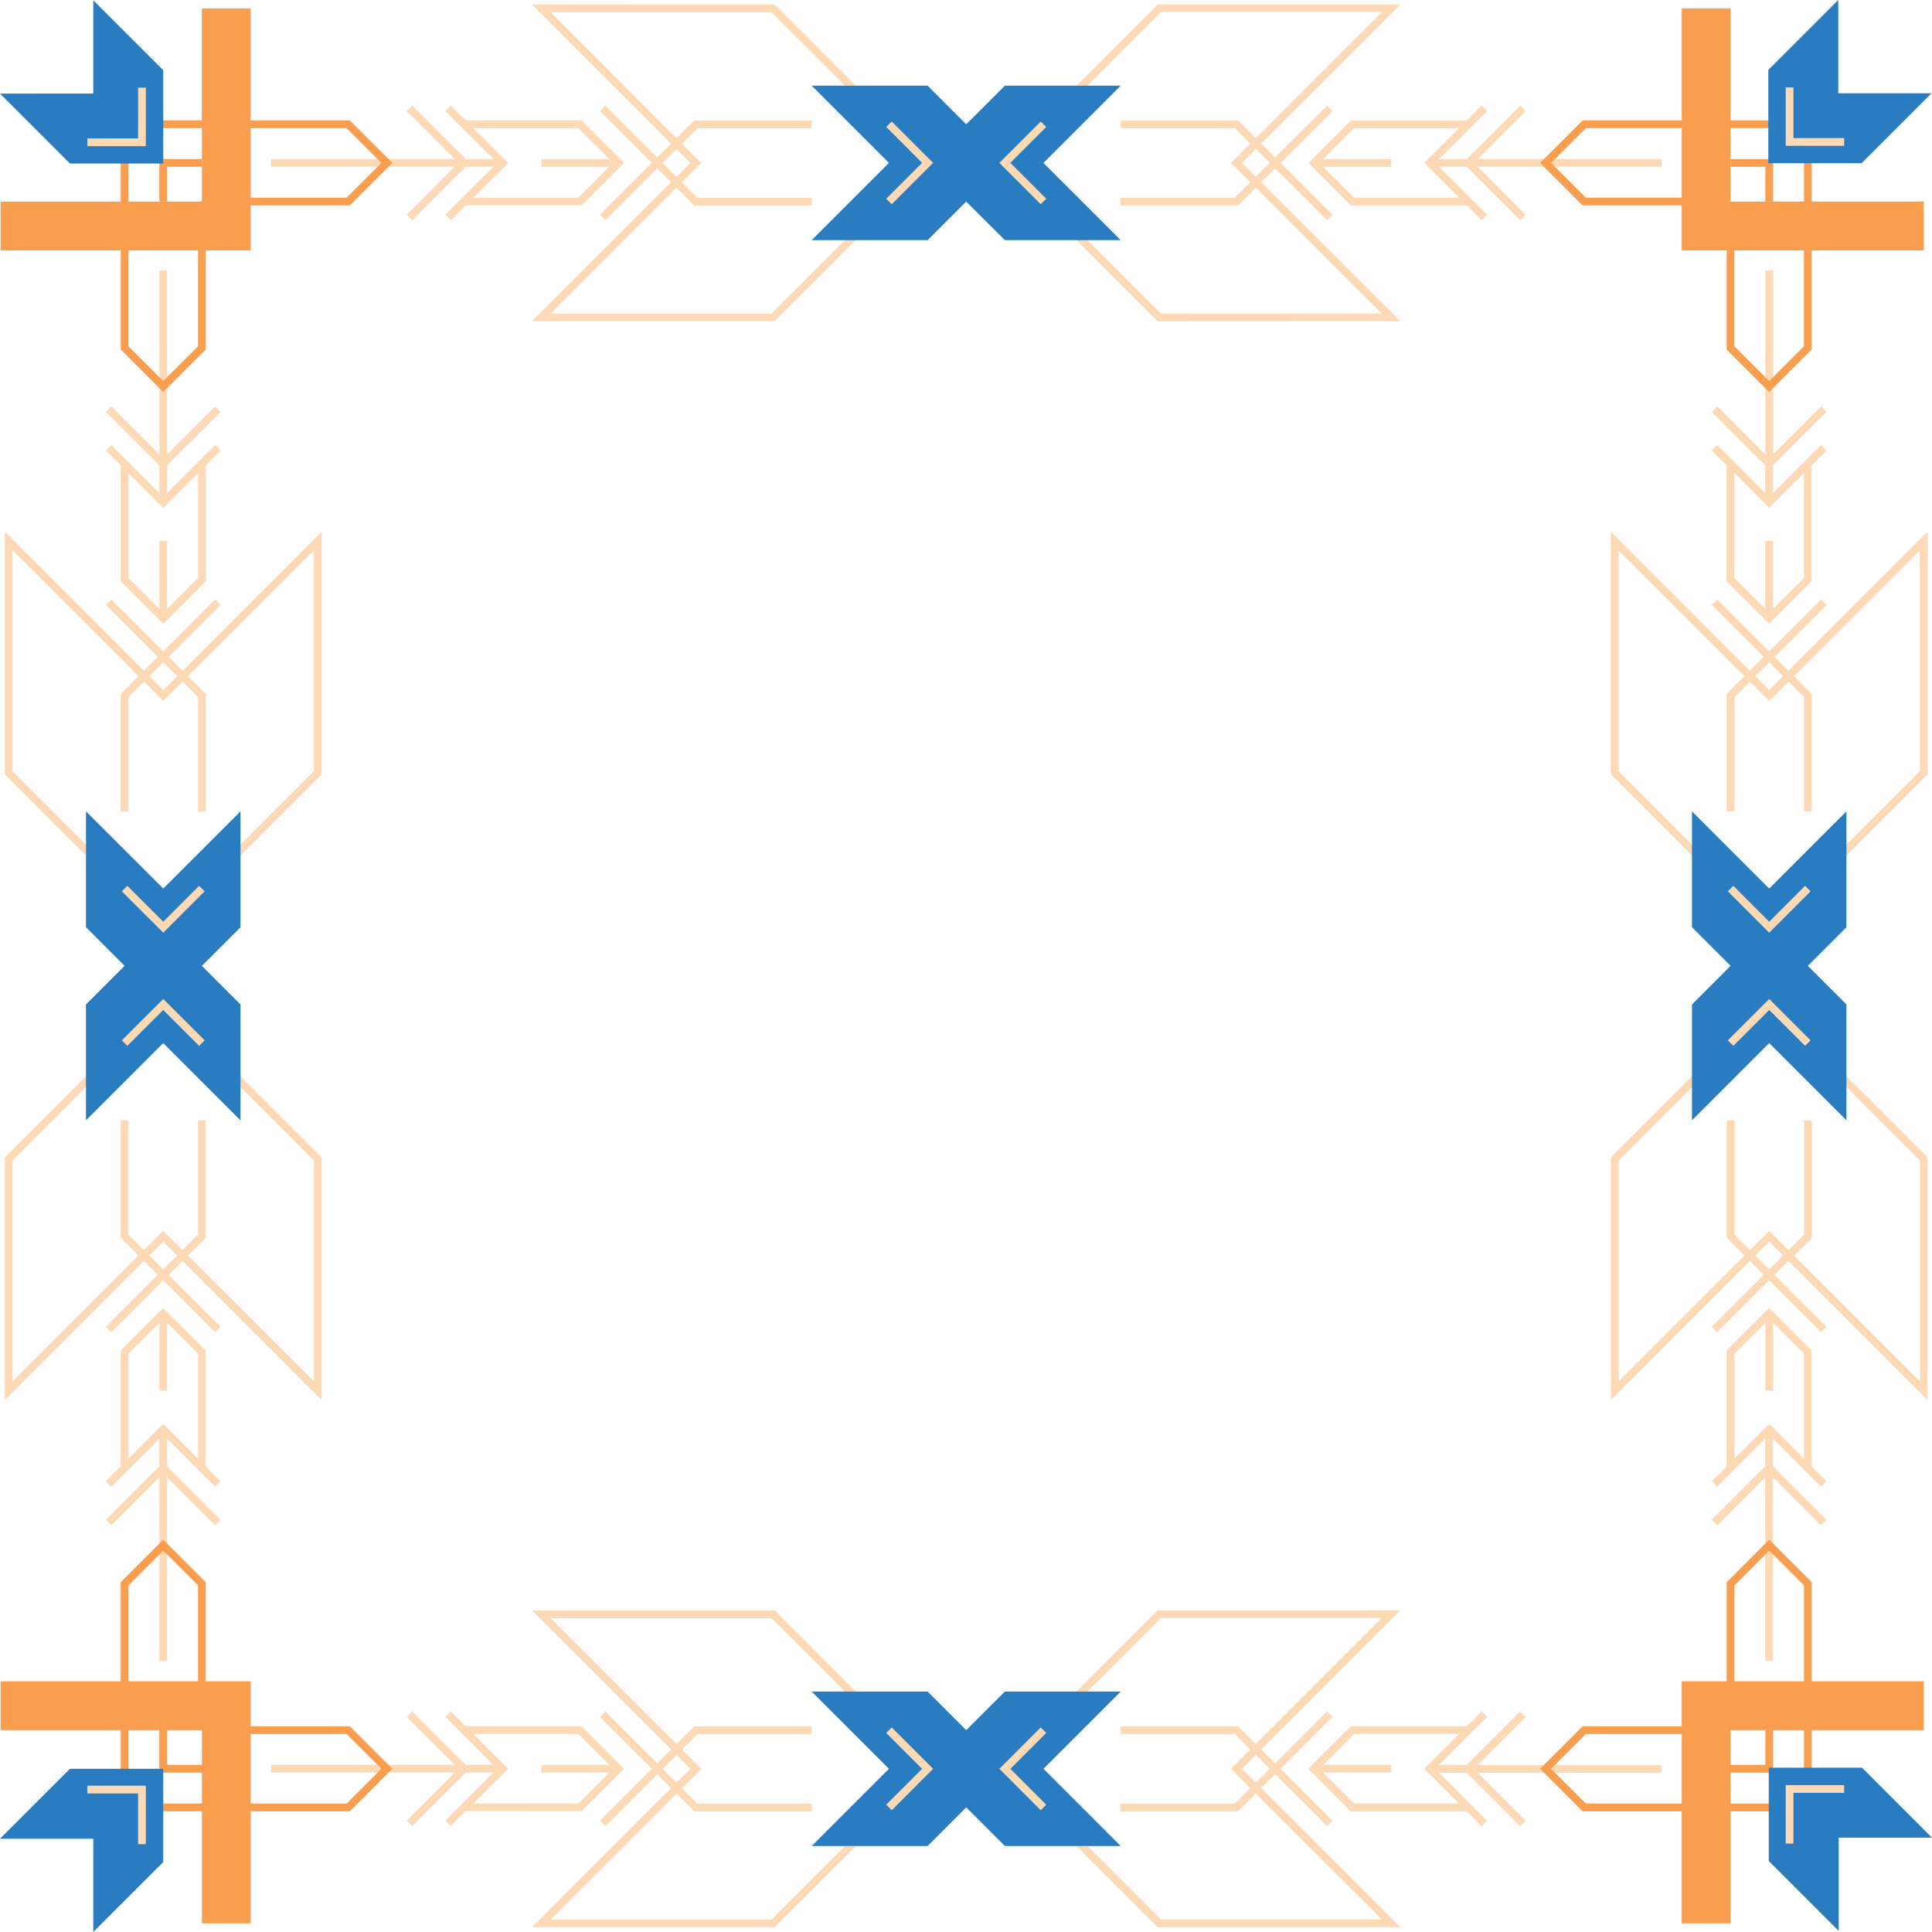 <svg xmlns="http://www.w3.org/2000/svg" viewBox="0 0 500 500" style=""><g><title>Depositphotos_104292872_4_bo</title><g data-name="Layer 2"><g data-name="Layer 1"><path d="M83.23 200.4v-62.8l-36 36-3.57-3.6 13.43-13.43-1.41-1.41-13.43 13.42-13.43-13.42-1.41 1.42L40.83 170l-3.58 3.59-36-36v62.8l41 41zm-41-29l3.6 3.6-3.58 3.58-3.59-3.58zm-39-29l32.6 32.6-4.58 4.58V210h2v-29.59l4-4 5 5 5-5 4 4V210h2v-30.4l-4.59-4.6 32.57-32.57v57.14l-39 39-39-39z" fill="#fed9b5"></path><path d="M28.82 115.18l-1.41 1.41 3.85 3.85v30l11 11 11-11v-30l3.85-3.85-1.41-1.41-12.45 12.43v-7.17L57.1 106.6l-1.41-1.41-12.44 12.42V70h-2v47.6l-12.43-12.42-1.41 1.42 13.84 13.84v7.17zm22.43 34.42l-8 8V140h-2v17.58l-8-8v-27.14l9 9 9-9z" fill="#fed9b5"></path><path d="M55.67 384.75l1.41-1.41-3.85-3.84v-30l-11-11-11 11v30l-3.85 3.85 1.41 1.41 12.43-12.43v7.17L27.4 393.33l1.41 1.41 12.43-12.43v47.56h2v-47.55l12.43 12.42 1.41-1.41-13.83-13.84v-7.17zm-22.42-34.42l8-8v17.58h2v-17.58l8 8v27.16l-9-9-9 9z" fill="#fed9b5"></path><path d="M47.24 326.34l36 36v-62.8l-41-41-41 41v62.8l36-36 3.58 3.58-13.42 13.43 1.41 1.41 13.43-13.43 13.43 13.43 1.41-1.41-13.42-13.42zm-44 31.15v-57.14l39-39 39 39v57.15l-32.58-32.57 4.58-4.58v-30.4h-2v29.57l-4 4-5-5-5 5-4-4v-29.58h-2v30.4l4.58 4.58zm39-36.15l3.59 3.59-3.58 3.58-3.59-3.59z" fill="#fed9b5"></path><path d="M462.87 173.58l-3.58-3.58 13.43-13.43-1.41-1.41-13.43 13.43-13.43-13.43-1.45 1.41L456.46 170l-3.59 3.59-36-36v62.8l41 41 41-41V137.6zm-5-2.17l3.59 3.59-3.58 3.58-3.59-3.58zm39 28.16l-39 39-39-39v-57.14L451.46 175l-4.58 4.58V210h2v-29.59l4-4 5 5 5-5 4 4V210h2v-30.4l-4.59-4.6 32.57-32.57z" fill="#fed9b5"></path><path d="M444.44 115.18l-1.44 1.41 3.85 3.84v30l11 11 11-11v-30l3.85-3.85-1.41-1.41-12.43 12.43v-7.17l13.85-13.84-1.41-1.41-12.43 12.43V70h-2v47.6l-12.43-12.42-1.44 1.41 13.84 13.84v7.17zm22.42 34.42l-8 8V140h-2v17.58l-8-8v-27.15l9 9 9-9z" fill="#fed9b5"></path><path d="M416.89 299.52v62.8l36-36 3.58 3.58L443 343.35l1.41 1.41 13.43-13.43 13.43 13.43 1.41-1.41-13.43-13.42 3.59-3.59 36 36v-62.8l-41-41zm41 29l-3.59-3.59 3.58-3.58 3.59 3.59zm39 29l-32.57-32.57 4.58-4.58v-30.4h-2v29.57l-4 4-5-5-5 5-4-4v-29.6h-2v30.4l4.58 4.58-32.59 32.58v-57.15l39-39 39 39z" fill="#fed9b5"></path><path d="M471.3 384.75l1.41-1.41-3.85-3.85v-30l-11-11-11 11v30l-3.86 3.84 1.41 1.41 12.43-12.43v7.17L443 393.33l1.41 1.41 12.43-12.43v47.56h2v-47.55l12.43 12.42 1.41-1.41-13.84-13.84v-7.17zm-22.43-34.42l8-8v17.58h2v-17.58l8 8v27.16l-9-9-9 9z" fill="#fed9b5"></path><path d="M137.69 416.78l36 36-3.58 3.58-13.43-13.43-1.41 1.41 13.43 13.43-13.43 13.43 1.41 1.41 13.42-13.43 3.59 3.58-36 36h62.8l41-41-41-41zm33.81 41l3.59-3.59 3.58 3.58-3.59 3.59zm28.16 39h-57.14l32.57-32.57 4.58 4.58h30.4v-2H180.5l-4-4 5-5-5-5 4-4h29.58v-2h-30.4l-4.58 4.58-32.57-32.57h57.15l39 39z" fill="#fed9b5"></path><path d="M150.51 468.75l11-11-11-11h-30l-3.85-3.85-1.41 1.41 12.43 12.43h-7.17l-13.85-13.84-1.41 1.41 12.43 12.43H70.13v2h47.56l-12.42 12.43 1.41 1.41 13.84-13.84h7.17l-12.42 12.43 1.41 1.41 3.84-3.85zm-.83-20l8 8H140.1v2h17.58l-8 8h-27.16l9-9-9-9z" fill="#fed9b5"></path><path d="M394.85 444.33l-1.41-1.41-13.84 13.84h-7.17l12.42-12.43-1.41-1.41-3.85 3.85h-30l-11 11 11 11h30l3.85 3.85 1.41-1.41-12.43-12.43h7.17l13.85 13.85 1.41-1.41-12.43-12.43H430v-2h-47.57zm-44.42 22.42l-8-8H360v-2h-17.56l8-8h27.16l-9 9 9 9z" fill="#fed9b5"></path><path d="M330 459.17l13.43 13.43 1.41-1.41-13.43-13.43 13.43-13.43-1.41-1.41L330 456.34l-3.59-3.58 36-36h-62.8l-41 41 41 41h62.8l-36-36zm-1.41-1.42l-3.59 3.59-3.58-3.58 3.59-3.59zm29 39h-57.14l-39-39 39-39h57.15l-32.6 32.6-4.58-4.58H290v2h29.57l4 4-5 5 5 5-4 4H290v2h30.4l4.58-4.58z" fill="#fed9b5"></path><path d="M137.69 1.18l36 36-3.58 3.58-13.45-13.44-1.41 1.41 13.43 13.43-13.43 13.43 1.41 1.41 13.42-13.43 3.58 3.58-36 36h62.8l41-41-41-41zm33.81 41l3.59-3.59 3.58 3.58-3.59 3.59zm28.16 39h-57.14l32.57-32.57 4.58 4.58h30.4v-2H180.5l-4-4 5-5-5-5 4-4h29.58v-2h-30.4l-4.58 4.58-32.58-32.59h57.15l39 39z" fill="#fed9b5"></path><path d="M105.27 55.59l1.41 1.41 13.84-13.84h7.17l-12.43 12.43 1.42 1.41 3.84-3.85h30l11-11-11-11h-30l-3.85-3.85-1.41 1.41 12.44 12.45h-7.17l-13.85-13.84-1.41 1.41 12.43 12.43H70.13v2h47.56zm44.42-22.42l8 8H140.1v2h17.58l-8 8h-27.16l9-9-9-9z" fill="#fed9b5"></path><path d="M362.43 83.14l-36-36 3.57-3.56L343.46 57l1.41-1.41-13.43-13.42 13.43-13.43-1.41-1.41L330 40.75l-3.58-3.58 36-36h-62.8l-41 41 41 41zm-33.81-41L325 45.75l-3.58-3.58 3.58-3.59zm-28.16-39h57.14L325 35.75l-4.58-4.58H290v2h29.57l4 4-5 5 5 5-4 4H290v2h30.4l4.6-4.59 32.6 32.56h-57.15l-39-39z" fill="#fed9b5"></path><path d="M349.61 31.17l-11 11 11 11h30l3.83 3.83 1.41-1.41-12.43-12.43h7.17L393.44 57l1.41-1.41-12.43-12.43H430v-2h-47.57l12.42-12.43-1.41-1.41-13.84 13.84h-7.17l12.42-12.43-1.41-1.41-3.84 3.85zm.83 20l-8-8H360v-2h-17.56l8-8h27.16l-9 9 9 9z" fill="#fed9b5"></path><path d="M468.87 52.16v-21h-21v-29h-12.64v29h-25.65l-11 11 11 11h25.65V64.8h31.63v24.83l-9 9-9-9V64.8h-2v25.65l11 11 11-11V64.8h29V52.16zm-58.46-1l-9-9 9-9h24.82v18zm37.46 1v-19h19v19z" fill="#f99e4f"></path><path d="M64.88 31.17v-29H52.24v29h-21v21H.16V64.8h31.09v25.65l11 11 11-11V64.8h-2v24.83l-9 9-9-9V64.8h31.63V53.16h25.66l11-11-11-11zm-31.63 21v-19h19v19zm56.46-1H64.88v-18h24.83l9 9z" fill="#f99e4f"></path><path fill="#f99e4f" d="M41.25 52.16h2v-9h8.99v-2H41.25v11z"></path><path fill="#f99e4f" d="M447.88 41.16v2h8.99v9h2v-11h-10.99z"></path><path d="M64.88 446.76v-11.64H53.24v-25.65l-11-11-11 11v25.65H.16v12.64h31.09v21h21v29h12.63v-29h25.66l11-11-11-11zM33.25 410.3l9-9 9 9v24.82h-18zm0 56.46v-19h8v11h11v-2h-9v-9h9v19zm56.46 0H64.88v-18h24.83l9 9z" fill="#f99e4f"></path><path d="M468.87 409.47l-11-11-11 11v25.65h-11.64v11.64h-25.65l-11 11 11 11h25.65v29h12.64v-29h21v-21h29v-12.64h-29zm-20 .83l9-9 9 9v24.82h-18zm-38.46 56.46l-9-9 9-9h24.82v18zm56.46 0h-19v-19h9v9h-9v2h11v-11h8z" fill="#f99e4f"></path><path fill="#2a7cc0" d="M22.25 209.98v29.99l10 9.99-10 10v29.98l19.99-19.99 20 19.99v-29.98l-10-10 10-9.99v-29.99l-19.99 19.99-20-19.99z"></path><path fill="#2a7cc0" d="M477.86 289.94v-29.98l-9.99-10 9.99-9.99v-29.99l-19.99 19.99-19.99-19.99v29.99l10 9.99-10 10v29.98l19.99-19.99 19.99 19.99z"></path><path fill="#2a7cc0" d="M260.06 437.77l-10 9.99-10-9.99h-29.99l19.99 19.99-19.99 19.99h29.99l10-10 10 10h29.98l-19.99-19.99 19.99-19.99h-29.98z"></path><path fill="#2a7cc0" d="M260.06 22.17l-10 10-10-10h-29.99l19.99 19.99-19.99 19.99h29.99l10-9.99 10 9.99h29.98l-19.99-19.98 19.99-20h-29.98z"></path><path fill="#2a7cc0" d="M0 475.86h24.14V500l18.11-18.1v-24.14H18.11L0 475.86z"></path><path fill="#2a7cc0" d="M18.11 42.32h24.14V18.18L24.14.08v24.14H0l18.11 18.1z"></path><path fill="#2a7cc0" d="M499.88 24.14h-24.14V0l-18.1 18.1v24.14h24.14l18.1-18.1z"></path><path fill="#2a7cc0" d="M481.89 457.48h-24.14v24.14l18.11 18.11v-24.14H500l-18.11-18.11z"></path><path fill="#fed9b5" d="M42.25 238.55l-9.29-9.29-1.42 1.42 10.71 10.7 10.7-10.7-1.42-1.42-9.28 9.29z"></path><path fill="#fed9b5" d="M31.54 269.24l1.42 1.42 9.29-9.29 9.28 9.29 1.42-1.42-10.7-10.7-10.71 10.7z"></path><path fill="#fed9b5" d="M468.57 230.68l-1.41-1.42-9.29 9.29-9.29-9.29-1.41 1.42 10.7 10.7 10.7-10.7z"></path><path fill="#fed9b5" d="M468.57 269.24l-10.7-10.7-10.7 10.7 1.41 1.42 9.29-9.29 9.29 9.29 1.41-1.42z"></path><path fill="#fed9b5" d="M229.36 448.49l9.29 9.28-9.29 9.29 1.42 1.42 10.7-10.71-10.7-10.7-1.42 1.42z"></path><path fill="#fed9b5" d="M269.34 447.07l-10.7 10.7 10.7 10.71 1.42-1.42-9.29-9.29 9.29-9.28-1.42-1.42z"></path><path fill="#fed9b5" d="M229.36 32.86l9.29 9.29-9.29 9.29 1.42 1.41 10.7-10.7-10.7-10.7-1.42 1.41z"></path><path fill="#fed9b5" d="M37.75 22.68h-2l-.01 13.14H22.61v2h15.13l.01-15.14z"></path><path fill="#fed9b5" d="M464.14 35.74V22.61h-2v15.13h15.13v-2h-13.13z"></path><path fill="#fed9b5" d="M462.14 477.12h2v-13.13l13.13-.01v-2l-15.13.01v15.13z"></path><path fill="#fed9b5" d="M22.61 462.14v2h13.13v13.13h2v-15.13H22.61z"></path><path fill="#fed9b5" d="M269.34 31.45l-10.7 10.7 10.7 10.7 1.42-1.41-9.29-9.29 9.29-9.29-1.42-1.41z"></path></g></g></g></svg>
